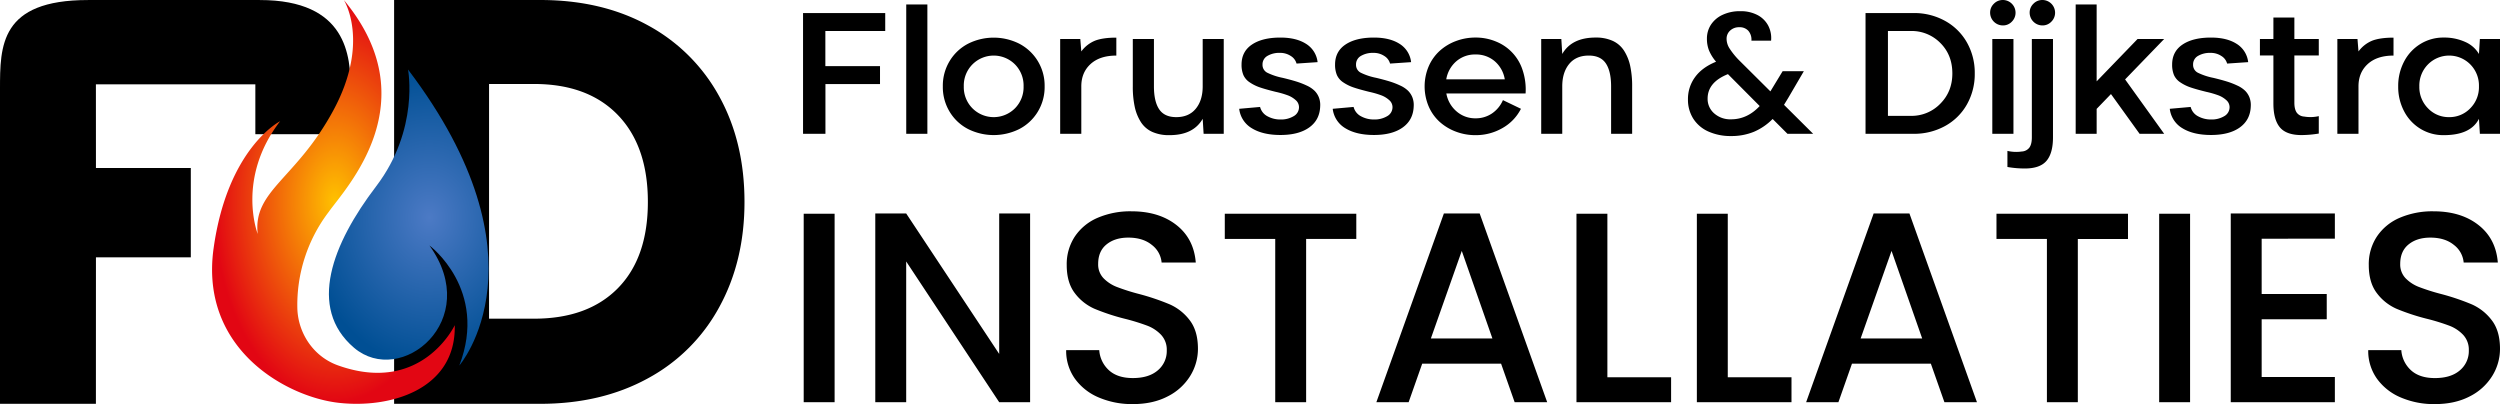 <svg xmlns="http://www.w3.org/2000/svg" xmlns:xlink="http://www.w3.org/1999/xlink" width="1685.724" height="272.475" viewBox="0 0 1685.724 272.475">
  <defs>
    <radialGradient id="radial-gradient" cx="0.5" cy="0.5" r="0.5" gradientUnits="objectBoundingBox">
      <stop offset="0" stop-color="#4c7ac5"/>
      <stop offset="1" stop-color="#004f94"/>
    </radialGradient>
    <radialGradient id="radial-gradient-2" cx="0.5" cy="0.5" r="0.5" gradientUnits="objectBoundingBox">
      <stop offset="0" stop-color="#ffc100"/>
      <stop offset="1" stop-color="#e20613"/>
    </radialGradient>
  </defs>
  <g id="Group_28" data-name="Group 28" transform="translate(-116.925 -403.446)">
    <g id="Group_17" data-name="Group 17" transform="translate(96.753 403.446)">
      <g id="Group_2" data-name="Group 2" transform="translate(20.172 0.045)">
        <path id="Path_66" data-name="Path 66" d="M105.789,41.164q41.561,0,72.638,17.067a119.663,119.663,0,0,1,48.113,47.9q17.036,30.836,17.036,71.175,0,39.951-17.036,70.981a119.031,119.031,0,0,1-48.3,48.1q-31.264,17.066-72.45,17.066H7.316V41.164ZM101.67,256.047q36.319,0,56.538-20.557t20.219-58.181q0-37.624-20.219-58.569T101.67,97.794H71.342V256.047Z" transform="translate(258.424 -41.209)"/>
        <path id="Path_15" data-name="Path 15" d="M236.44-65.741c0,22.612-1.092,30.188-1.092,30.188H172.179V-69.171H64.667l.026,56.418h63.968V47.506H64.694l-.026,98.761H0V-65.741C0-95.164,0-126,59.318-126H175.157C233.994-126,236.44-88.353,236.44-65.741Z" transform="translate(0 125.976)"/>
        <g id="g10" transform="translate(143.003 -0.024)">
          <g id="g12" transform="translate(0)">
            <g id="g32" transform="translate(78.783 46.845)">
              <g id="Group_16" data-name="Group 16">
                <path id="path46" d="M1282.745-2185.648s7.854,40.26-21.523,78.809-46.477,81.806-14.908,108.789,87.253-18.415,50.862-68.957c0,0,39.9,29.554,20.168,80.949,0,0,62.337-71.954-34.6-199.591" transform="translate(-1229.412 2185.648)" fill="url(#radial-gradient)"/>
              </g>
            </g>
            <g id="g48">
              <g id="Group_16-2" data-name="Group 16">
                <path id="path62" d="M994.208-2465.087s17.948,28.05-7.084,74.395-54.311,54.066-51.005,83.338c0,0-14.64-37.4,15.113-76.021,0,0-35.42,17.889-44.866,85.778s49.116,100,84.064,104.069,79.5-8.808,78.554-52.3c0,0-22.227,47.283-78.711,27.1-16.687-5.963-26.855-21.745-27.422-38.222a103.5,103.5,0,0,1,20.968-65.036c11.807-16.668,67.534-74.4,10.39-143.1" transform="translate(-905.349 2465.087)" fill="url(#radial-gradient-2)"/>
              </g>
            </g>
          </g>
        </g>
      </g>
    </g>
    <path id="Path_48" data-name="Path 48" d="M8.7,41.247H64.117V53.341H23.747V77.018H60.6V89.112H23.8v33.557H8.7Zm69.584-5.791H92.536v87.213H78.284Zm76.057,84.09a38.732,38.732,0,0,1-34.181,0,31.205,31.205,0,0,1-12.491-11.555A32.064,32.064,0,0,1,102.956,90.7a32.065,32.065,0,0,1,4.713-17.289A31.41,31.41,0,0,1,120.16,61.83a38.486,38.486,0,0,1,34.181,0A31.836,31.836,0,0,1,171.6,90.7a31.92,31.92,0,0,1-4.741,17.289A31.4,31.4,0,0,1,154.341,119.546Zm-31.371-14.024a20.253,20.253,0,0,0,28.588,0,20.237,20.237,0,0,0,5.848-14.848,20.237,20.237,0,0,0-5.848-14.848,20.253,20.253,0,0,0-28.588,0,20.185,20.185,0,0,0-5.877,14.848A20.185,20.185,0,0,0,122.971,105.521Zm59.108-46.786h13.57l.681,8.4a21.692,21.692,0,0,1,9.482-7.353q5.28-1.959,14.138-1.959V69.921q-11.129,0-17.374,5.706T196.331,90.7v31.967H182.079Zm63.225,0V90.7q0,10.163,3.549,15.444t11.5,5.28q8.517,0,13.173-5.678T278.179,90.7V58.735h14.195v63.933H278.8l-.625-10.107q-6.359,11.072-22.541,11.015a27.267,27.267,0,0,1-11.5-2.214,17.757,17.757,0,0,1-7.637-6.615,31.3,31.3,0,0,1-4.145-10.305A64.158,64.158,0,0,1,231.053,90.7V58.735ZM355.656,74.349l-14.195.965A8.653,8.653,0,0,0,337.6,70.2a12.909,12.909,0,0,0-7.381-2.1,15.7,15.7,0,0,0-8.4,2.044A6.5,6.5,0,0,0,318.522,76a5.871,5.871,0,0,0,3.208,5.479,42.2,42.2,0,0,0,10.305,3.435q5.451,1.306,9.2,2.47a53.642,53.642,0,0,1,7.1,2.754,18.743,18.743,0,0,1,5.252,3.492,13.123,13.123,0,0,1,2.924,4.457,14.128,14.128,0,0,1,.908,5.791q-.227,9.312-7.325,14.45t-19.475,5.139q-11.867,0-19.248-4.514a17.5,17.5,0,0,1-8.574-13.144l14.081-1.249a9.781,9.781,0,0,0,5,6.3,17.821,17.821,0,0,0,8.744,2.158,16.485,16.485,0,0,0,8.914-2.243,6.893,6.893,0,0,0,3.577-6.1,6.249,6.249,0,0,0-2.214-4.713,16.582,16.582,0,0,0-5.422-3.265,60.188,60.188,0,0,0-7.977-2.3q-6.7-1.647-10.618-2.981a28.586,28.586,0,0,1-6.984-3.435,11.557,11.557,0,0,1-4.287-4.968A17.9,17.9,0,0,1,304.384,76q0-8.8,7.012-13.513t19.163-4.713q10.674,0,17.318,4.23A16.658,16.658,0,0,1,355.656,74.349Zm63.055,0-14.195.965a8.653,8.653,0,0,0-3.861-5.11,12.909,12.909,0,0,0-7.381-2.1,15.7,15.7,0,0,0-8.4,2.044A6.5,6.5,0,0,0,381.577,76a5.871,5.871,0,0,0,3.208,5.479A42.2,42.2,0,0,0,395.09,84.91q5.451,1.306,9.2,2.47a53.641,53.641,0,0,1,7.1,2.754,18.742,18.742,0,0,1,5.252,3.492,13.123,13.123,0,0,1,2.924,4.457,14.129,14.129,0,0,1,.908,5.791q-.227,9.312-7.325,14.45t-19.475,5.139q-11.867,0-19.248-4.514a17.5,17.5,0,0,1-8.574-13.144l14.081-1.249a9.781,9.781,0,0,0,5,6.3,17.82,17.82,0,0,0,8.744,2.158,16.485,16.485,0,0,0,8.914-2.243,6.893,6.893,0,0,0,3.577-6.1,6.249,6.249,0,0,0-2.214-4.713,16.582,16.582,0,0,0-5.422-3.265,60.19,60.19,0,0,0-7.978-2.3q-6.7-1.647-10.618-2.981a28.585,28.585,0,0,1-6.984-3.435,11.557,11.557,0,0,1-4.287-4.968A17.9,17.9,0,0,1,367.439,76q0-8.8,7.012-13.513t19.163-4.713q10.675,0,17.318,4.23A16.659,16.659,0,0,1,418.711,74.349Zm43.409-16.58A35.416,35.416,0,0,1,476.059,60.5a30.91,30.91,0,0,1,17.914,19.475,41.3,41.3,0,0,1,1.93,15.5H442.474a20.6,20.6,0,0,0,6.927,12.122,19.05,19.05,0,0,0,12.719,4.628,19.426,19.426,0,0,0,11.1-3.265,20.723,20.723,0,0,0,7.41-9l12.151,5.848a31.063,31.063,0,0,1-12.491,13,35.794,35.794,0,0,1-18.169,4.769,37,37,0,0,1-13.173-2.356,34.342,34.342,0,0,1-10.93-6.558,30.209,30.209,0,0,1-7.438-10.419,34.673,34.673,0,0,1,0-27.084,30.5,30.5,0,0,1,7.438-10.447,34.069,34.069,0,0,1,10.93-6.586A37,37,0,0,1,462.119,57.77Zm0,11.413a19.154,19.154,0,0,0-12.946,4.6,20.487,20.487,0,0,0-6.757,12.151h39.462a20.4,20.4,0,0,0-6.757-12.179A19.306,19.306,0,0,0,462.119,69.183Zm91.444,53.486V90.7q0-10.22-3.549-15.5t-11.5-5.28q-8.574,0-13.23,5.678t-4.656,15.1v31.967H506.437V58.735h13.57l.625,10.107q6.359-11.072,22.541-11.072a26.968,26.968,0,0,1,11.5,2.243,17.946,17.946,0,0,1,7.637,6.643,31.3,31.3,0,0,1,4.145,10.305A64.166,64.166,0,0,1,567.759,90.7v31.967Zm118.919,0-10-10a39.138,39.138,0,0,1-12.675,8.663,39.674,39.674,0,0,1-15.349,2.849,36.347,36.347,0,0,1-15.233-3.023,23.235,23.235,0,0,1-10.233-8.663,23.76,23.76,0,0,1-3.6-13.082,24.8,24.8,0,0,1,4.768-14.943q4.768-6.57,14.187-10.407a28.856,28.856,0,0,1-4.768-7.617,21.265,21.265,0,0,1-1.4-7.849,17.054,17.054,0,0,1,2.733-9.535,18.721,18.721,0,0,1,7.849-6.628,27.241,27.241,0,0,1,11.861-2.442,24.216,24.216,0,0,1,11.687,2.616,17.11,17.11,0,0,1,7.21,7.151,18.07,18.07,0,0,1,1.919,10.117H648.18a9.084,9.084,0,0,0-2.093-6.686,7.84,7.84,0,0,0-6.047-2.384,8.654,8.654,0,0,0-6.221,2.268,7.335,7.335,0,0,0-2.384,5.523,12.209,12.209,0,0,0,1.8,6.221,49.922,49.922,0,0,0,6.338,7.965l21.4,21.28,8.256-13.605h14.3L673.065,98.365l-2.907,4.768,19.652,19.536ZM634.458,112.9q10.931,0,19.3-8.954l-21.4-21.513Q618.644,87.9,618.644,98.947a12.889,12.889,0,0,0,4.419,9.942A16.3,16.3,0,0,0,634.458,112.9ZM757.493,41.247A42.921,42.921,0,0,1,778.7,46.5a37.848,37.848,0,0,1,14.763,14.536,41.389,41.389,0,0,1,5.309,20.923,41.545,41.545,0,0,1-5.309,20.952A37.6,37.6,0,0,1,778.7,117.445a43.106,43.106,0,0,1-21.207,5.224H725.128V41.247Zm-1.817,69.328A26.959,26.959,0,0,0,775.52,102.4q8.148-8.176,8.148-20.441,0-12.491-8.119-20.554a27.126,27.126,0,0,0-19.873-8.063H740.232v57.234Zm62.089-60.981a8.627,8.627,0,0,1-8.63-8.63,8.186,8.186,0,0,1,2.527-5.99,8.284,8.284,0,0,1,6.076-2.527,8.579,8.579,0,0,1,8.545,8.517,8.392,8.392,0,0,1-2.5,6.075A8.113,8.113,0,0,1,817.765,49.594Zm-7.154,9.141h14.252v63.933H810.611Zm33.813-9.141a8.627,8.627,0,0,1-8.63-8.63,8.186,8.186,0,0,1,2.527-5.99,8.283,8.283,0,0,1,6.075-2.527,8.579,8.579,0,0,1,8.545,8.517,8.393,8.393,0,0,1-2.5,6.075A8.113,8.113,0,0,1,844.424,49.594Zm7.1,9.141v66.318q0,10.731-4.4,15.87T832.5,146.062a69.152,69.152,0,0,1-11.7-1.022V134.195a25.968,25.968,0,0,0,9.709.4,6.774,6.774,0,0,0,5.167-2.725q1.59-2.328,1.59-6.757V58.735Zm74.978,0L900.154,85.989,926.5,122.669H909.92l-19.3-26.8-9.653,9.993v16.807H866.825V35.456h14.138V87.3l27.595-28.56Zm56.638,15.614-14.195.965a8.653,8.653,0,0,0-3.861-5.11,12.909,12.909,0,0,0-7.381-2.1,15.7,15.7,0,0,0-8.4,2.044A6.5,6.5,0,0,0,946,76a5.871,5.871,0,0,0,3.208,5.479,42.2,42.2,0,0,0,10.305,3.435q5.451,1.306,9.2,2.47a53.64,53.64,0,0,1,7.1,2.754,18.741,18.741,0,0,1,5.252,3.492,13.123,13.123,0,0,1,2.924,4.457,14.129,14.129,0,0,1,.908,5.791q-.227,9.312-7.325,14.45T958.1,123.464q-11.867,0-19.248-4.514a17.5,17.5,0,0,1-8.574-13.144l14.081-1.249a9.781,9.781,0,0,0,5,6.3,17.821,17.821,0,0,0,8.744,2.158,16.485,16.485,0,0,0,8.914-2.243,6.893,6.893,0,0,0,3.577-6.1,6.249,6.249,0,0,0-2.214-4.713,16.583,16.583,0,0,0-5.422-3.265,60.19,60.19,0,0,0-7.977-2.3q-6.7-1.647-10.618-2.981a28.586,28.586,0,0,1-6.984-3.435,11.556,11.556,0,0,1-4.287-4.968A17.9,17.9,0,0,1,931.867,76q0-8.8,7.012-13.513t19.163-4.713q10.675,0,17.318,4.23A16.658,16.658,0,0,1,983.138,74.349Zm17.007-30.093h14.138V58.735h16.466V69.864h-16.466v31.8q0,4.372,1.561,6.672a6.61,6.61,0,0,0,5.025,2.7,25.219,25.219,0,0,0,9.88-.284V122.5a73.082,73.082,0,0,1-11.64,1.022q-10.277,0-14.621-5.252t-4.344-16.1V69.864H991.06V58.735h9.085Zm43.125,14.479h13.57l.681,8.4A21.691,21.691,0,0,1,1067,59.786q5.281-1.959,14.138-1.959V69.921q-11.129,0-17.375,5.706T1057.521,90.7v31.967H1043.27Zm71.571-.965a34.191,34.191,0,0,1,14.649,2.953,20.014,20.014,0,0,1,9.255,8.119l.625-10.107h13.57v63.933h-13.57l-.625-10.107q-5.621,11.072-23.9,11.015a29.433,29.433,0,0,1-15.416-4.2,29.872,29.872,0,0,1-11.072-11.753,35.158,35.158,0,0,1-4.06-16.92,35.158,35.158,0,0,1,4.06-16.92A30.078,30.078,0,0,1,1099.426,62,29.283,29.283,0,0,1,1114.841,57.77Zm3.747,53.656a19.346,19.346,0,0,0,14.28-5.933,20.21,20.21,0,0,0,5.877-14.819,20.262,20.262,0,0,0-5.848-14.819,20.082,20.082,0,0,0-28.5,0,20.262,20.262,0,0,0-5.848,14.819,20.262,20.262,0,0,0,5.848,14.819A19.188,19.188,0,0,0,1118.589,111.426Z" transform="translate(649.708 371)"/>
    <path id="Path_50" data-name="Path 50" d="M29.693,42.573V169.642H8.85V42.573ZM161.515,169.642H140.672L77.961,74.752v94.89H57.118V42.391H77.961L140.672,137.1V42.391h20.843Zm69.293,1.28a56.908,56.908,0,0,1-23.037-4.479,37.806,37.806,0,0,1-16.089-12.707,32.27,32.27,0,0,1-5.851-19.2h22.306a20.137,20.137,0,0,0,6.491,13.53q5.759,5.3,16.181,5.3,10.787,0,16.821-5.211a16.939,16.939,0,0,0,6.033-13.438,14.676,14.676,0,0,0-3.748-10.421,25.071,25.071,0,0,0-9.324-6.216,140.611,140.611,0,0,0-15.449-4.754,144.753,144.753,0,0,1-20.2-6.673,33.385,33.385,0,0,1-13.255-10.513q-5.485-7.13-5.485-19.015a33.8,33.8,0,0,1,5.485-19.2A35.037,35.037,0,0,1,207.04,45.316a55.8,55.8,0,0,1,22.854-4.388q18.466,0,30.259,9.233t13.073,25.322H250.189A16.691,16.691,0,0,0,243.607,63.6q-6.033-4.936-15.906-4.936-8.959,0-14.627,4.571T207.406,76.4a13.361,13.361,0,0,0,3.565,9.6,25.175,25.175,0,0,0,9.05,5.942,140.492,140.492,0,0,0,14.992,4.754,156.514,156.514,0,0,1,20.569,6.948,34.238,34.238,0,0,1,13.53,10.7q5.576,7.222,5.576,19.289a34.682,34.682,0,0,1-5.211,18.283,37.59,37.59,0,0,1-15.175,13.8Q244.338,170.922,230.808,170.922ZM381.462,42.573v17H347.638V169.642H326.8V59.577H292.788v-17ZM479.095,143.68h-53.2l-9.142,25.962H394.992L440.517,42.391h24.134l45.525,127.251h-21.94Zm-5.851-17-20.66-59.055-20.843,59.055Zm77.521,26.145H593.73v16.821H529.922V42.573h20.843Zm81.177,0h42.966v16.821H611.1V42.573h20.843Zm136.941-9.142h-53.2l-9.142,25.962H684.781L730.306,42.391H754.44l45.525,127.251h-21.94Zm-5.851-17-20.66-59.055L721.53,126.676Zm138.77-84.1v17H867.979V169.642H847.136V59.577H813.129v-17Zm41.869,0V169.642H922.828V42.573Zm48.268,16.821v37.3h43.88v17h-43.88v38.943H1041.3v17H971.1V42.391H1041.3v17Zm116.83,111.528a56.908,56.908,0,0,1-23.037-4.479,37.806,37.806,0,0,1-16.089-12.707,32.27,32.27,0,0,1-5.851-19.2H1086.1a20.137,20.137,0,0,0,6.491,13.53q5.759,5.3,16.181,5.3,10.787,0,16.821-5.211a16.939,16.939,0,0,0,6.033-13.438,14.675,14.675,0,0,0-3.748-10.421,25.07,25.07,0,0,0-9.324-6.216,140.619,140.619,0,0,0-15.449-4.754,144.758,144.758,0,0,1-20.2-6.673,33.385,33.385,0,0,1-13.255-10.513q-5.485-7.13-5.485-19.015a33.8,33.8,0,0,1,5.485-19.2A35.036,35.036,0,0,1,1085,45.316a55.8,55.8,0,0,1,22.854-4.388q18.466,0,30.259,9.233t13.073,25.322h-23.037a16.691,16.691,0,0,0-6.582-11.884q-6.033-4.936-15.906-4.936-8.959,0-14.627,4.571T1085.366,76.4a13.361,13.361,0,0,0,3.565,9.6,25.175,25.175,0,0,0,9.05,5.942,140.493,140.493,0,0,0,14.992,4.754,156.51,156.51,0,0,1,20.569,6.948,34.238,34.238,0,0,1,13.53,10.7q5.576,7.222,5.576,19.289a34.681,34.681,0,0,1-5.211,18.283,37.589,37.589,0,0,1-15.175,13.8Q1122.3,170.922,1108.769,170.922Z" transform="translate(650 505)"/>
  </g>
</svg>
